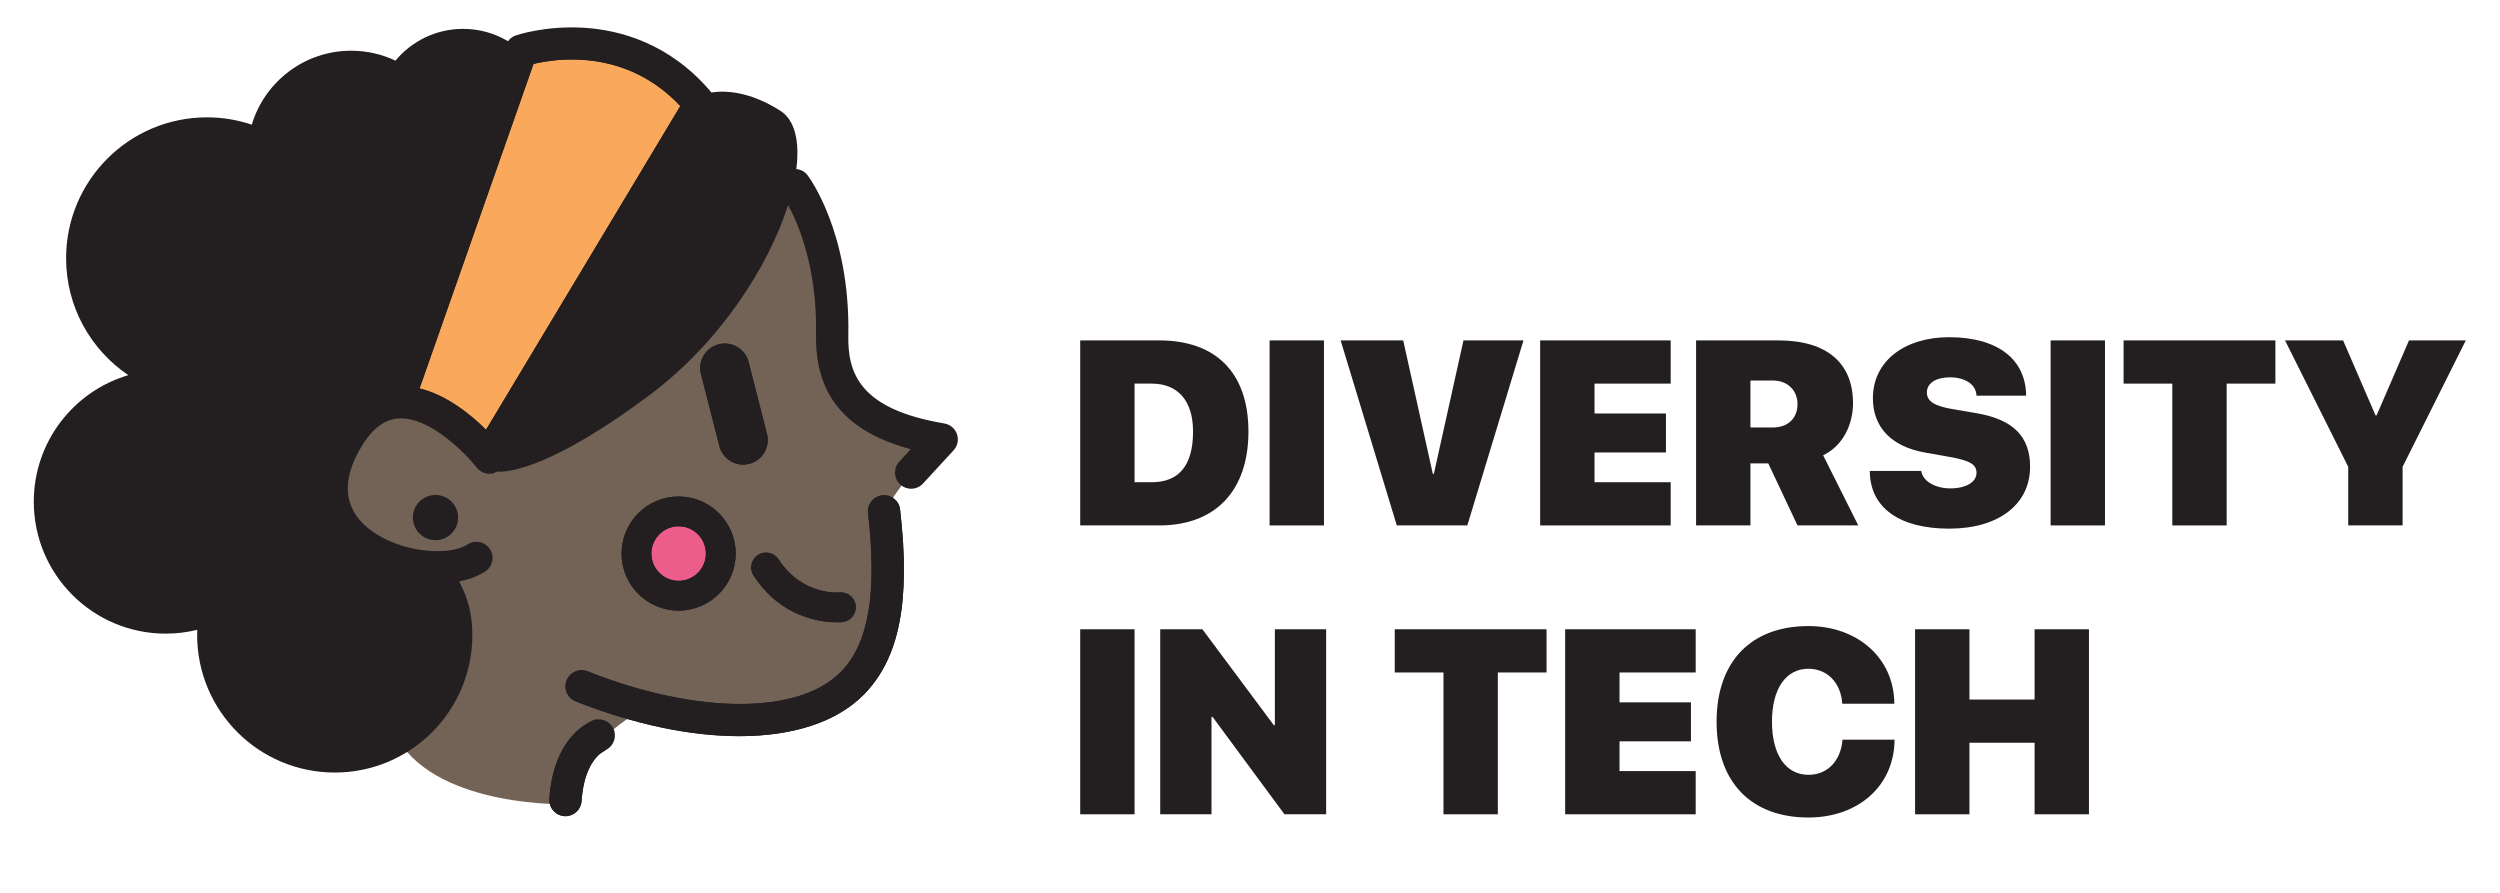 <?xml version="1.0" encoding="utf-8"?>
<!-- Generator: Adobe Illustrator 16.0.0, SVG Export Plug-In . SVG Version: 6.00 Build 0)  -->
<!DOCTYPE svg PUBLIC "-//W3C//DTD SVG 1.1//EN" "http://www.w3.org/Graphics/SVG/1.1/DTD/svg11.dtd">
<svg version="1.1" id="Layer_1" xmlns="http://www.w3.org/2000/svg" xmlns:xlink="http://www.w3.org/1999/xlink" x="0px" y="0px"
	 width="952px" height="340.14px" viewBox="0 0 952 340.14" enable-background="new 0 0 952 340.14" xml:space="preserve">
<g>
	<path fill="#231F20" d="M441.47,129.625c21.387,0,33.936,12.158,33.936,34.717s-12.598,35.742-33.936,35.742h-30.127v-70.458
		H441.47z M432.046,183.629h6.494c10.352,0,15.771-6.299,15.771-19.287c0-11.865-5.859-18.262-15.771-18.262h-6.494V183.629z"/>
	<path fill="#231F20" d="M483.462,200.084v-70.458h20.704v70.458H483.462z"/>
	<path fill="#231F20" d="M531.9,200.084l-21.387-70.458h23.828l11.279,50.83h0.391l11.279-50.83h22.852l-21.387,70.458H531.9z"/>
	<path fill="#231F20" d="M636.197,200.084H586.49v-70.458h49.707v16.455h-29.004v11.377h27.197v14.844h-27.197v11.328h29.004
		V200.084z"/>
	<path fill="#231F20" d="M666.568,200.084h-20.703v-70.458h31.299c18.799,0,28.467,8.838,28.467,23.926
		c0,8.301-4.004,16.309-11.377,19.824l13.379,26.708h-23.145l-11.133-23.632h-6.787V200.084z M666.568,162.78h8.545
		c5.811,0,9.375-3.564,9.375-8.887c0-5.225-3.76-8.984-9.326-8.984h-8.594V162.78z"/>
	<path fill="#231F20" d="M731.607,179.333c0.586,4.004,5.469,6.641,11.035,6.641c6.201,0,10.01-2.49,10.01-5.908
		c0-3.271-2.588-4.688-10.156-6.055l-9.326-1.66c-12.939-2.246-19.971-9.668-19.971-20.703c0-14.258,12.207-23.242,29.004-23.242
		c18.75,0,29.248,8.594,29.346,22.266h-18.896c-0.146-4.395-4.492-6.982-10.059-6.982c-5.42,0-8.838,2.246-8.838,5.762
		c0,3.369,2.881,5.127,9.57,6.299l9.668,1.66c13.672,2.393,20.068,8.887,20.068,20.312c0,14.404-12.061,23.583-30.811,23.583
		c-18.896,0-30.176-7.91-30.225-21.972H731.607z"/>
	<path fill="#231F20" d="M780.875,200.084v-70.458h20.703v70.458H780.875z"/>
	<path fill="#231F20" d="M827.213,200.084v-54.003h-18.555v-16.455h57.812v16.455h-18.555v54.003H827.213z"/>
	<path fill="#231F20" d="M894.205,200.084V177.77l-24.072-48.145h22.119l12.354,28.564h0.391l12.354-28.564h21.631l-24.072,48.145
		v22.314H894.205z"/>
	<path fill="#231F20" d="M411.343,310.084v-70.459h20.703v70.459H411.343z"/>
	<path fill="#231F20" d="M441.812,310.084v-70.459h16.064l27.197,36.523h0.391v-36.523h19.532v70.459h-15.87l-27.393-37.109h-0.391
		v37.109H441.812z"/>
	<path fill="#231F20" d="M549.674,310.084V256.08h-18.555v-16.455h57.812v16.455h-18.555v54.004H549.674z"/>
	<path fill="#231F20" d="M645.719,310.084h-49.707v-70.459h49.707v16.455h-29.004v11.377h27.197v14.844h-27.197v11.328h29.004
		V310.084z"/>
	<path fill="#231F20" d="M653.678,274.83c0-23.242,13.428-36.426,34.961-36.426c18.604,0,32.666,12.109,32.715,29.59h-19.824
		c-0.488-8.008-5.713-13.33-12.891-13.33c-8.496,0-13.867,7.52-13.867,20.117c0,12.744,5.322,20.264,13.916,20.264
		c7.129,0,12.305-5.225,12.939-13.379h19.824c-0.098,17.578-13.818,29.639-32.812,29.639
		C667.057,311.305,653.678,298.072,653.678,274.83z"/>
	<path fill="#231F20" d="M774.771,310.084v-27.246h-24.805v27.246h-20.703v-70.459h20.703v26.758h24.805v-26.758h20.703v70.459
		H774.771z"/>
</g>
<g>
	<g>
		<path fill="#736357" d="M294.85,63.654c0,0,16.356,11.278,19.192,34.726c2.836,23.448,2.065,47.834,11.561,54.792
			c9.494,6.957,31.516,15.76,31.516,15.76s-20.814,21.607-20.208,28.153c0.606,6.545,2.496,33.122-3.465,49.158
			c-5.963,16.036-20.624,26.121-43.797,27.937c-23.173,1.814-41.611-5.786-41.611-5.786s-29.771,13.748-31.44,37.866
			c0,0-49.119,1.576-64.991-24.592c0,0,11.466-17.971,14.221-33.576c2.754-15.606,0-32.069,0-32.069s-43.052-2.694-40.248-31.422
			c2.804-28.728,33.543-47.699,62.864-4.637C188.444,179.964,276.407,155.873,294.85,63.654z"/>
	</g>
</g>
<g>
	<circle fill="#EC5D8C" cx="258.421" cy="210.794" r="16.059"/>
</g>
<g>
	<g>
		<circle fill="#231F20" cx="165.827" cy="197.085" r="8.614"/>
	</g>
</g>
<g>
	<path fill="#FAA95C" d="M151.606,152.59l46.81-133.29c0,0,40.187-13.713,68.226,20.393l-79.267,132.093"/>
</g>
<g>
	<g>
		<path fill="#231F20" d="M335.942,188.629c-3.374,0.391-5.792,3.442-5.4,6.814c3.525,30.414,0.25,49.602-10.31,60.381
			c-8.002,8.169-21.636,12.25-38.459,12.25c-16.945-0.002-37.129-4.146-58.03-12.428c-3.157-1.252-6.729,0.295-7.98,3.451
			c-1.25,3.156,0.296,6.729,3.451,7.98c22.343,8.853,43.818,13.255,62.325,13.254c20.352-0.001,37.113-5.325,47.478-15.904
			c13.543-13.826,17.781-35.537,13.74-70.4C342.365,190.655,339.319,188.23,335.942,188.629z"/>
	</g>
	<g>
		<path fill="#231F20" d="M364.417,165.326c-0.731-2.136-2.573-3.697-4.799-4.07c-32.609-5.464-36.853-19.421-36.579-33.688
			c0.743-38.915-14.834-59.935-15.497-60.81c-1.079-1.424-2.657-2.236-4.303-2.395c1.342-10.554-0.537-18.659-6.062-22.175
			c-11.872-7.554-21.185-7.757-26.268-6.967c-15.8-18.851-35.071-23.821-48.516-24.65c-14.603-0.897-25.506,2.754-25.962,2.911
			c-1.214,0.414-2.245,1.197-2.981,2.211c-5.004-2.982-10.847-4.701-17.096-4.701c-10.362,0-19.623,4.709-25.763,12.1
			c-5.117-2.418-10.834-3.778-16.87-3.778c-17.871,0-32.966,11.871-37.844,28.153c-5.361-1.795-11.09-2.782-17.053-2.782
			c-29.631,0-53.654,24.019-53.654,53.652c0,18.54,9.404,34.883,23.699,44.519c-20.812,6.141-36.006,25.384-36.006,48.188
			c0,27.751,22.495,50.245,50.246,50.245c4.14,0,8.158-0.51,12.006-1.455c-0.022,0.648-0.048,1.295-0.048,1.949
			c0,28.943,23.463,52.404,52.405,52.404c28.944,0,52.405-23.461,52.405-52.404c0-8.041-1.817-14.361-5.056-20.377
			c3.752-0.726,7.162-1.97,9.963-3.801c2.843-1.857,3.641-5.668,1.783-8.51s-5.666-3.639-8.511-1.782
			c-3.691,2.413-10.643,3.201-18.141,2.051c-8.332-1.276-15.993-4.685-21.015-9.352c-7.833-7.277-8.557-16.833-2.154-28.402
			c4.306-7.777,9.155-11.782,14.829-12.244c11.766-0.954,25.641,13.188,30,18.719c1.886,2.398,5.199,3.008,7.789,1.583
			c6.059,0.097,22.731-2.917,57.903-29.15c26.887-20.054,45.459-49.166,52.84-72.439c3.888,7.138,11.124,23.911,10.64,49.255
			c-0.438,22.903,11.082,36.989,36.056,43.729l-4.361,4.737c-2.3,2.499-2.139,6.388,0.358,8.688
			c1.182,1.087,2.675,1.624,4.162,1.624c1.659,0,3.314-0.667,4.526-1.984l11.64-12.645
			C364.653,169.823,365.148,167.459,364.417,165.326z M159.762,147.918l43.396-123.566c8.586-2.082,35.088-6.133,55.904,16.023
			l-73.978,123.281C179.329,157.934,170.171,150.44,159.762,147.918z"/>
	</g>
	<g>
		<path fill="#231F20" d="M285.069,137.85c-1.282-5.006-6.379-8.026-11.385-6.747c-5.008,1.28-8.028,6.377-6.749,11.383l7.005,27.4
			c1.28,5.008,6.379,8.03,11.385,6.748c5.008-1.278,8.028-6.377,6.748-11.383L285.069,137.85z"/>
	</g>
	<g>
		<path fill="#231F20" d="M286.97,219.199c10.561,16.188,26.047,17.775,31.711,17.775c1.23,0,1.999-0.075,2.15-0.092
			c3.117-0.336,5.37-3.134,5.034-6.25c-0.336-3.117-3.141-5.369-6.25-5.035c-0.141,0.018-14.045,1.342-23.14-12.6
			c-1.713-2.625-5.228-3.364-7.855-1.654C285.996,213.057,285.257,216.574,286.97,219.199z"/>
	</g>
	<g>
		<path fill="#231F20" d="M236.687,210.794c0,11.985,9.749,21.735,21.732,21.735c11.986,0,21.736-9.75,21.736-21.735
			c0-11.983-9.75-21.733-21.736-21.733C246.436,189.061,236.687,198.811,236.687,210.794z M268.805,210.794
			c0,5.727-4.659,10.386-10.386,10.386c-5.725,0-10.382-4.659-10.382-10.386c0-5.726,4.657-10.384,10.382-10.384
			C264.146,200.41,268.805,205.068,268.805,210.794z"/>
	</g>
	<g>
		<path fill="#231F20" d="M227.098,273.908c-0.786,0.225-4.916,1.57-9.072,6.181c-5.17,5.734-8.14,13.86-8.831,24.153
			c-0.228,3.389,2.335,6.319,5.722,6.547c0.14,0.009,0.28,0.014,0.418,0.014c3.207,0,5.909-2.488,6.127-5.736
			c1.094-16.31,8.846-19.268,9.176-19.386c-0.118,0.043-0.182,0.057-0.182,0.057L227.098,273.908z"/>
	</g>
</g>
<g>
	<g>
		<path fill="#231F20" d="M335.942,188.629c-3.374,0.391-5.792,3.442-5.4,6.814c3.525,30.414,0.25,49.602-10.31,60.381
			c-8.002,8.169-21.636,12.25-38.459,12.25c-16.945-0.002-37.129-4.146-58.03-12.428c-3.157-1.252-6.729,0.295-7.98,3.451
			c-1.25,3.156,0.296,6.729,3.451,7.98c22.343,8.853,43.818,13.255,62.325,13.254c20.352-0.001,37.113-5.325,47.478-15.904
			c13.543-13.826,17.781-35.537,13.74-70.4C342.365,190.655,339.319,188.23,335.942,188.629z"/>
	</g>
	<g>
		<path fill="#231F20" d="M198.416,19.3l-46.81,133.29l35.768,19.196l79.267-132.093C238.603,5.587,198.416,19.3,198.416,19.3z
			 M185.084,163.656c-5.755-5.722-14.913-13.216-25.322-15.738l43.396-123.566c8.586-2.082,35.088-6.133,55.904,16.023
			L185.084,163.656z"/>
	</g>
	<g>
		<path fill="#231F20" d="M285.069,137.85c-1.282-5.006-6.379-8.026-11.385-6.747c-5.008,1.28-8.028,6.377-6.749,11.383l7.005,27.4
			c1.28,5.008,6.379,8.03,11.385,6.748c5.008-1.278,8.028-6.377,6.748-11.383L285.069,137.85z"/>
	</g>
	<g>
		<path fill="#231F20" d="M286.97,219.199c10.561,16.188,26.047,17.775,31.711,17.775c1.23,0,1.999-0.075,2.15-0.092
			c3.117-0.336,5.37-3.134,5.034-6.25c-0.336-3.117-3.141-5.369-6.25-5.035c-0.141,0.018-14.045,1.342-23.14-12.6
			c-1.713-2.625-5.228-3.364-7.855-1.654C285.996,213.057,285.257,216.574,286.97,219.199z"/>
	</g>
	<g>
		<path fill="#231F20" d="M236.687,210.794c0,11.985,9.749,21.735,21.732,21.735c11.986,0,21.736-9.75,21.736-21.735
			c0-11.983-9.75-21.733-21.736-21.733C246.436,189.061,236.687,198.811,236.687,210.794z M268.805,210.794
			c0,5.727-4.659,10.386-10.386,10.386c-5.725,0-10.382-4.659-10.382-10.386c0-5.726,4.657-10.384,10.382-10.384
			C264.146,200.41,268.805,205.068,268.805,210.794z"/>
	</g>
</g>
<g>
	<path fill="#231F20" d="M233.509,277.295c-0.062-0.123-0.129-0.246-0.201-0.367c-1.31-2.215-3.792-3.303-6.191-2.949l-0.02-0.07
		c-0.118,0.033-0.319,0.097-0.576,0.188c-0.562,0.141-1.112,0.361-1.636,0.67c-0.076,0.045-0.145,0.093-0.22,0.138
		c-1.753,0.888-4.19,2.466-6.641,5.186c-5.17,5.734-8.14,13.86-8.831,24.153c-0.228,3.389,2.335,6.319,5.722,6.547
		c0.14,0.009,0.28,0.014,0.418,0.014c3.207,0,5.909-2.488,6.127-5.736c0.728-10.848,4.399-15.785,6.875-17.913
		c0.696-0.48,1.438-0.962,2.23-1.446c0.032-0.012,0.058-0.021,0.07-0.026c-0.024,0.009-0.036,0.013-0.057,0.019
		c0.192-0.117,0.367-0.233,0.564-0.35C233.947,283.692,234.953,280.158,233.509,277.295z"/>
</g>
</svg>
